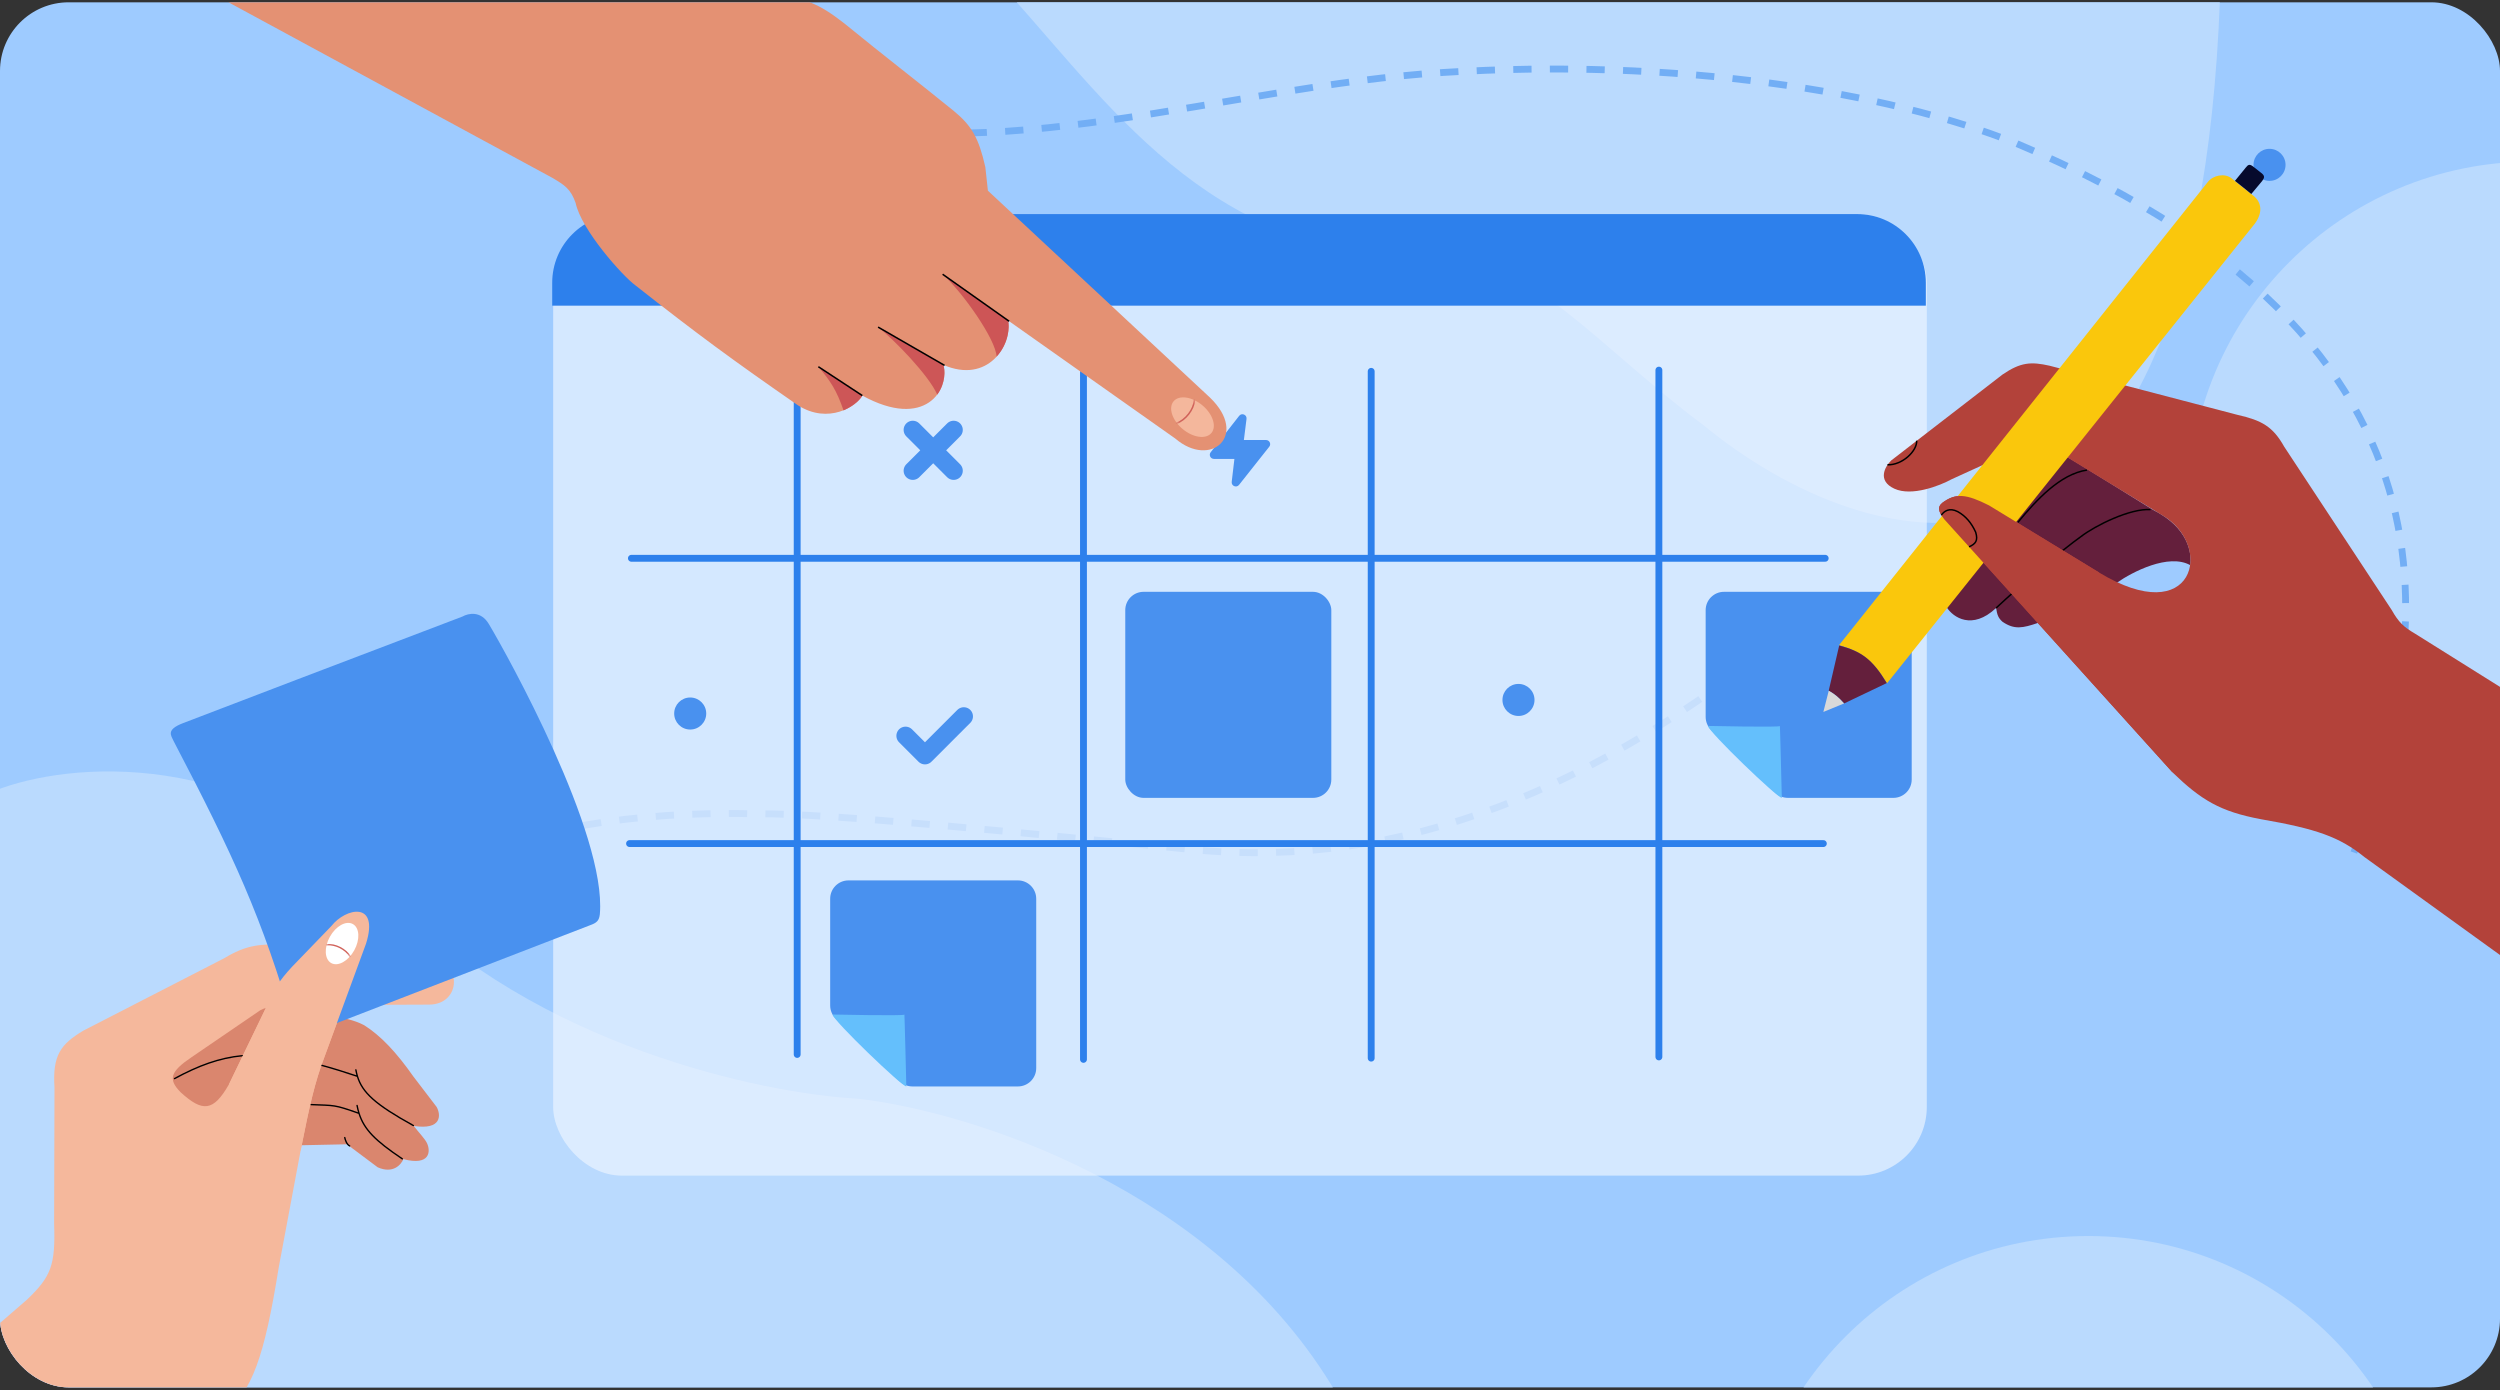 <svg width="552" height="307" viewBox="0 0 552 307" fill="none" xmlns="http://www.w3.org/2000/svg">
<rect x="0" y="0" width="552" height="307" fill="#333333" stroke="none"/>
<g clip-path="url(#clip0_496_2924)">
<rect y="0.509" width="552" height="305.824" rx="15.165" fill="#9ECBFF"/>
<path d="M318.461 56.857C269.182 58.344 246.804 25.383 223.02 -1.164L490.176 -0.456C484.734 145.483 411.934 123.286 376.215 93.945C353.001 76.717 337.78 56.792 318.461 56.857Z" fill="#BADAFE"/>
<path d="M86.291 197.64C54.245 164.361 14.808 168.346 -0.904 174.499L-0.608 308.574L295.223 307.907C268.525 262.14 213.54 245.295 189.385 242.593C168.373 241.475 118.337 230.919 86.291 197.64Z" fill="#BADAFE"/>
<circle cx="461.092" cy="348.741" r="75.824" fill="#BADAFE"/>
<circle cx="559.078" cy="111.5" r="75.824" fill="#BADAFE"/>
<path d="M49.24 292.657C41.499 253.82 54.279 176.855 167.326 179.689C182.933 179.532 226.497 183.957 262.976 187.561C310.632 192.269 352.943 173.365 394.025 140.525" stroke="#72AEF5" stroke-width="1.516" stroke-linejoin="round" stroke-dasharray="4.04 4.04"/>
<path d="M519.742 188.239C533.152 150.978 555.646 78.143 445.177 31.654C416.543 20.113 370.048 12.772 318.599 16.004C270.805 19.007 218.717 38.098 174.069 24.75" stroke="#72AEF5" stroke-width="1.516" stroke-linejoin="round" stroke-dasharray="4.04 4.04"/>
<circle cx="501.111" cy="36.399" r="3.538" fill="#4991EF"/>
<rect opacity="0.7" x="122.141" y="47.267" width="303.297" height="212.308" rx="15.165" fill="#EBF4FF"/>
<path d="M199.943 162.466L204.233 166.755L212.81 158.177" stroke="#4991EF" stroke-width="4.044" stroke-linecap="round" stroke-linejoin="round"/>
<path d="M210.561 103.94L206.051 99.43M206.051 99.43L201.541 94.92M206.051 99.43L210.561 94.92M206.051 99.43L201.541 103.94" stroke="#4991EF" stroke-width="4.044" stroke-linecap="round" stroke-linejoin="round"/>
<rect x="248.459" y="130.674" width="45.495" height="45.495" rx="4.044" fill="#4991EF"/>
<path d="M183.303 198.437C183.303 196.204 185.113 194.393 187.347 194.393H224.753C226.987 194.393 228.797 196.204 228.797 198.437V235.844C228.797 238.077 226.987 239.888 224.753 239.888H201.467C200.42 239.888 199.414 239.482 198.66 238.756L191.464 231.821L184.493 224.876C183.731 224.117 183.303 223.086 183.303 222.011L183.303 198.437Z" fill="#4991EF"/>
<path d="M199.68 224.027C199.718 223.209 200.117 239.888 200.117 239.888C199.096 239.869 184.101 225.46 183.809 224.005C183.809 224.005 199.665 224.35 199.68 224.027Z" fill="#64BFFC"/>
<path d="M376.609 134.718C376.609 132.484 378.42 130.674 380.653 130.674H418.06C420.293 130.674 422.104 132.484 422.104 134.718V172.124C422.104 174.358 420.293 176.168 418.06 176.168H394.773C393.727 176.168 392.721 175.763 391.967 175.036L384.771 168.101L377.799 161.157C377.038 160.398 376.609 159.367 376.609 158.292L376.609 134.718Z" fill="#4991EF"/>
<path d="M392.987 160.308C393.024 159.489 393.424 176.168 393.424 176.168C392.403 176.149 377.407 161.74 377.115 160.285C377.115 160.285 392.972 160.63 392.987 160.308Z" fill="#64BFFC"/>
<path d="M121.928 62.432C121.928 54.057 128.717 47.267 137.093 47.267H410.06C418.435 47.267 425.224 54.057 425.224 62.432V67.487H121.928V62.432Z" fill="#2D80EC"/>
<path d="M176.018 232.822L176.018 81.173" stroke="#2D80EC" stroke-width="1.516" stroke-linecap="round"/>
<path d="M239.232 233.909L239.232 82.261" stroke="#2D80EC" stroke-width="1.516" stroke-linecap="round"/>
<path d="M302.758 233.639V81.991" stroke="#2D80EC" stroke-width="1.516" stroke-linecap="round"/>
<path d="M366.283 233.369V81.721" stroke="#2D80EC" stroke-width="1.516" stroke-linecap="round"/>
<path d="M139.004 186.261H402.595" stroke="#2D80EC" stroke-width="1.516" stroke-linecap="round"/>
<path d="M139.412 123.27H403.003" stroke="#2D80EC" stroke-width="1.516" stroke-linecap="round"/>
<path d="M275.232 92.486C275.346 91.57 274.181 91.085 273.613 91.812L267.318 99.855C266.851 100.453 267.276 101.326 268.035 101.326H272.558L271.961 106.393C271.854 107.304 273.009 107.783 273.578 107.064L280.255 98.63C280.727 98.034 280.303 97.156 279.542 97.156H274.648L275.232 92.486Z" fill="#4991EF"/>
<circle cx="152.398" cy="157.545" r="3.538" fill="#4991EF"/>
<circle cx="335.281" cy="154.547" r="3.538" fill="#4991EF"/>
<path d="M72.935 224.049C67.908 222.604 69.012 222.896 67.641 222.562L57.626 220.379L47.305 226.291L36.182 236.212L37.775 244.267L66.06 252.882L76.603 252.656L83.392 257.737C86.773 259.24 88.578 257.165 89.058 255.939C95.051 257.499 95.088 254.138 94.291 252.436C93.881 251.499 92.424 250.012 91.356 248.611C97.622 249.571 97.371 246.133 96.403 244.407L91.286 237.711C87.508 232.327 84.069 228.682 80.396 226.359C78.004 225.104 75.909 224.904 72.935 224.049Z" fill="#DA866E"/>
<path d="M-14.382 304.568L5.985 286.941C11.295 281.849 12.265 279.36 11.949 270.188L12.03 240.131C11.564 232.956 13.417 230.556 18.402 227.563L49.486 211.591C54.309 208.673 57.549 208.194 63.967 208.756L68.567 209.233L73.169 204.469C76.265 200.493 83.795 198.811 80.827 208.343L80.062 210.426L94.737 211.949C102.187 211.915 101.983 221.939 94.592 221.819L75.851 221.893L71.627 233.395C69.495 238.994 68.358 244.055 66.364 254.106L61.55 279.818C58.356 299.64 55.762 307.02 49.444 312.317L-14.449 312.459L-14.382 304.568Z" fill="#F5B89C"/>
<path d="M42.333 233.404L57.478 223.055C57.888 222.847 58.267 222.679 58.711 222.536L50.541 239.444C47.113 245.44 44.739 245.618 39.855 241.147C37.082 238.314 37.552 236.622 42.333 233.404Z" fill="#DA866E"/>
<path d="M91.265 248.518C82.792 243.835 80.009 241.225 78.918 237.647M78.575 236.227C78.667 236.721 78.779 237.192 78.918 237.647M78.918 237.647C76.058 236.686 73.433 235.877 70.998 235.216M38.537 238.152C43.789 235.312 48.373 233.588 53.508 233.097" stroke="black" stroke-width="0.308" stroke-linecap="round" stroke-linejoin="round"/>
<path d="M88.829 255.872C82.854 251.863 80.398 249.391 79.273 245.828M78.839 244.089C78.957 244.701 79.099 245.278 79.273 245.828M79.273 245.828C73.61 243.839 74.032 244.133 68.68 243.894" stroke="black" stroke-width="0.308" stroke-linecap="round" stroke-linejoin="round"/>
<path d="M76.123 251.177C76.211 251.658 76.549 252.7 77.2 253.015" stroke="black" stroke-width="0.308" stroke-linecap="round" stroke-linejoin="round"/>
<path d="M40.372 159.684C36.603 161.144 37.756 162.367 38.367 163.693C51.534 188.873 57.948 202.776 64.812 226.558C65.506 228.682 66.282 228.794 67.877 228.397L130.305 204.285C131.749 203.769 132.3 203.292 132.45 201.833C133.952 184.11 111.995 144.559 107.929 137.771C106.163 134.822 103.433 135.387 102.105 136.136C83.339 143.252 44.745 157.991 40.372 159.684Z" fill="#4991EF"/>
<path d="M64.513 213.431C61.542 216.634 60.46 218.512 59.005 221.928L58.712 222.536L50.541 239.444L66.363 254.106C68.358 244.055 69.495 238.994 71.626 233.395L80.826 208.343C83.795 198.811 76.264 200.493 73.168 204.469L64.513 213.431Z" fill="#F5B89C"/>
<ellipse cx="75.525" cy="208.339" rx="3.079" ry="4.926" transform="rotate(-151.082 75.525 208.339)" fill="white"/>
<mask id="mask0_496_2924" style="mask-type:alpha" maskUnits="userSpaceOnUse" x="71" y="203" width="9" height="10">
<ellipse cx="75.525" cy="208.339" rx="3.079" ry="4.926" transform="rotate(-151.082 75.525 208.339)" fill="white"/>
</mask>
<g mask="url(#mask0_496_2924)">
<path d="M77.312 211.199C76.37 209.601 73.977 208.361 72.133 208.621" stroke="#D06159" stroke-width="0.308" stroke-linecap="round" stroke-linejoin="round"/>
</g>
<path d="M162.352 -0.691L126.917 -26.943L9.102 -21.903L121.934 39.255C124.778 40.919 126.028 41.789 127.095 44.8C128.327 50.712 137.471 60.947 140.263 62.979C154.008 73.807 161.889 79.583 176.182 89.488C182.96 93.785 189.152 89.673 190.404 87.348C204.276 94.967 209.758 86.034 208.296 80.566C218.063 84.834 223.539 76.292 222.604 70.775L259.515 96.841C267.311 103.506 275.799 96.154 267.182 87.8L218.128 42.106L217.564 36.9C216.092 30.398 214.534 27.735 210.529 24.443C201.432 17.072 196.013 12.984 186.46 5.194C180.791 0.768 177.488 -0.641 171.313 -0.613L162.352 -0.691Z" fill="#E49173"/>
<path d="M180.693 80.972L190.405 87.348C190.101 87.965 188.845 89.484 186.253 90.62C184.72 86.16 183.391 84.17 180.693 80.972Z" fill="#CD5657"/>
<path d="M190.405 87.348L180.693 80.972" stroke="black" stroke-width="0.34"/>
<path d="M193.883 72.225L208.296 80.566C208.68 81.576 208.825 84.546 206.947 87.139C205.067 82.843 197.379 74.963 193.883 72.225Z" fill="#CD5657"/>
<path d="M208.559 80.685L193.883 72.225" stroke="black" stroke-width="0.34"/>
<path d="M208.129 60.552L222.604 70.775C222.894 72.174 222.788 75.729 220.04 78.757C219.934 75.048 212.637 64.624 208.129 60.552Z" fill="#CD5556"/>
<path d="M208.129 60.552L222.818 70.938" stroke="black" stroke-width="0.34"/>
<ellipse cx="263.303" cy="92.108" rx="3.405" ry="5.448" transform="rotate(-50 263.303 92.108)" fill="#F4B79C"/>
<mask id="mask1_496_2924" style="mask-type:alpha" maskUnits="userSpaceOnUse" x="258" y="87" width="11" height="10">
<ellipse cx="263.303" cy="92.108" rx="3.405" ry="5.448" transform="rotate(-50 263.303 92.108)" fill="#F4B79C"/>
</mask>
<g mask="url(#mask1_496_2924)">
<path d="M259.818 93.439C261.753 92.756 263.608 90.423 263.718 88.367" stroke="#D06159" stroke-width="0.34" stroke-linecap="round" stroke-linejoin="round"/>
</g>
<path d="M475.433 112.608C483.209 116.511 483.995 122.156 483.584 124.777C478.834 122.14 470.831 126.266 467.423 128.658C459.755 133.366 455.938 135.059 450.01 137.53C446.608 138.689 444.771 139.084 442.146 137.281C441.22 136.449 440.964 135.766 440.744 134.242C435.428 139.235 431.238 136.283 429.873 134.14L451.308 98.035C453.932 99.126 463.315 105.092 475.433 112.608Z" fill="#641F3C"/>
<path d="M440.744 134.242C446.06 129.25 455.345 121.405 459.513 118.447C462.626 116.056 470.318 112.22 474.834 112.52" stroke="black" stroke-width="0.33"/>
<path d="M460.81 103.79C454.872 104.666 449.627 110.412 445.539 115.348" stroke="black" stroke-width="0.33"/>
<path d="M533.146 139.852L556.465 154.462L555.399 213.322L522.069 189.24C516.564 184.785 511.426 182.997 499.217 180.881C490.249 179.204 486.034 176.666 479.704 170.556L429.242 114.604C428.023 112.931 427.687 112.023 428.841 111.038C431.844 108.782 434.18 109.072 439.185 111.596L463.443 126.392C484.498 139.174 488.987 120.588 477.449 113.78L453.2 99.007C451.083 97.79 449.902 97.377 447.834 98.101L430.917 105.819C428.305 107.251 422.12 109.674 418.277 107.904C414.435 106.135 416.201 103.017 417.564 101.68L442.142 82.709C446.188 79.943 448.466 79.838 452.543 80.75L494.07 91.609C499.416 92.826 501.844 94.171 504.355 98.635L528.104 134.713C529.589 137.361 530.73 138.437 533.146 139.852Z" fill="#B3423A"/>
<path d="M423.211 97.306C423.287 99.622 420.005 102.735 416.748 102.626" stroke="black" stroke-width="0.33" stroke-linejoin="round"/>
<path d="M487.45 40.224L406.072 142.435C410.964 143.896 413.396 145.567 416.656 150.875L497.904 49.331C499.585 47.01 499.424 44.781 497.658 43.307L492.672 39.323C491.129 38.186 488.624 38.692 487.45 40.224Z" fill="#FAC70C"/>
<path d="M403.779 152.501L406.096 142.518C410.997 143.828 413.368 145.485 416.604 150.819L407.199 155.314C405.889 153.911 405.187 153.318 403.779 152.501Z" fill="#641F3C"/>
<path d="M402.594 157.199L403.789 152.513C405.207 153.327 405.969 153.993 407.164 155.32L402.594 157.199Z" fill="#D9D9D9"/>
<path d="M497.091 42.834L493.477 39.935L495.859 37.009C496.389 36.333 496.688 36.208 497.387 36.687L499.447 38.312C500.089 38.875 499.994 39.294 499.479 39.969L497.091 42.834Z" fill="#060A2D"/>
<path d="M439.186 111.596L463.444 126.392L479.705 170.557L429.243 114.605C428.023 112.931 427.687 112.023 428.841 111.038C431.844 108.782 434.181 109.072 439.186 111.596Z" fill="#B3423A"/>
<path d="M428.646 113.726C429.267 112.88 430.398 112.005 432.289 112.979C434 113.932 435.294 115.435 436.231 117.514C436.809 119.412 436.194 120.095 434.772 120.739" stroke="black" stroke-width="0.33" stroke-linejoin="round"/>
</g>
<defs>
<clipPath id="clip0_496_2924">
<rect y="0.509" width="552" height="305.824" rx="15.165" fill="white"/>
</clipPath>
</defs>
</svg>
